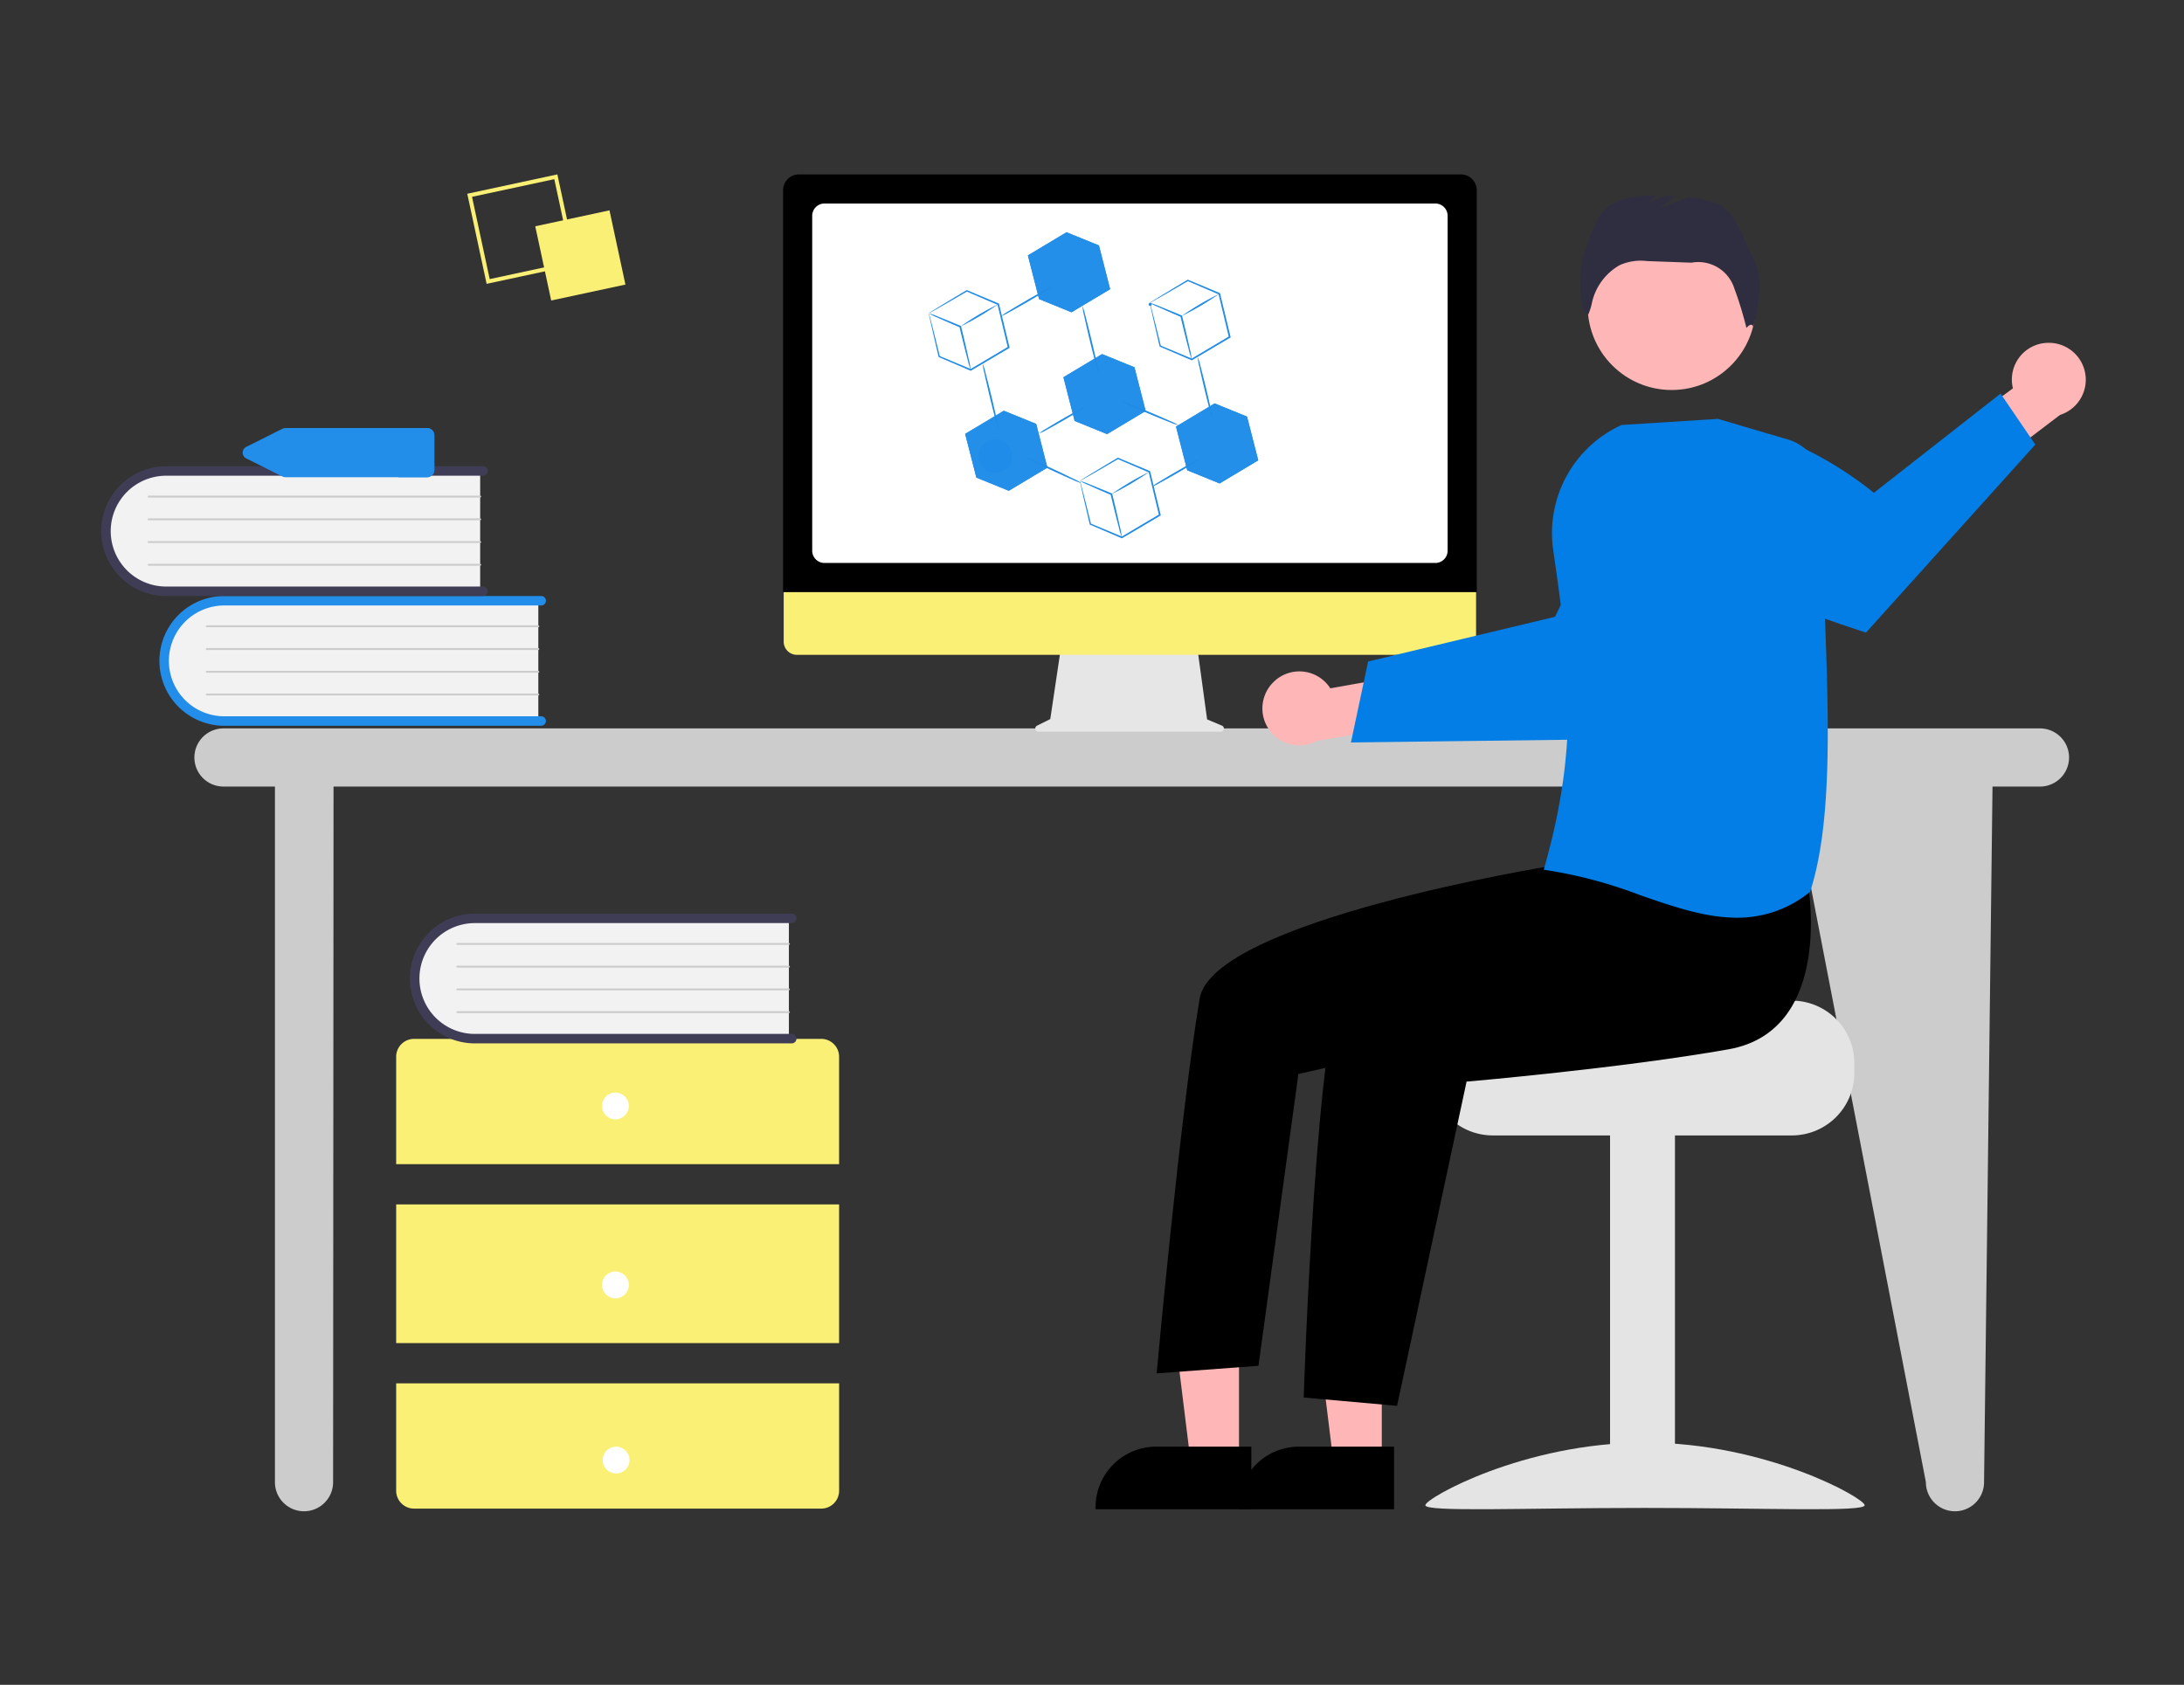 <svg xmlns="http://www.w3.org/2000/svg" width="302" height="233" viewBox="0 0 302 233">
  <rect x="0" y="0" width="302" height="233" fill="#333333" stroke="none"/>
  <g id="Group_1262" data-name="Group 1262" transform="translate(2500 705)">
    <rect id="Rectangle_684" data-name="Rectangle 684" width="302" height="233" transform="translate(-2500 -705)" fill="none"/>
    <g id="Group_1261" data-name="Group 1261" transform="translate(-1234.804 1471.649)">
      <g id="Group_1211" data-name="Group 1211" transform="translate(19.711 -2.18)">
        <g id="Group_1210" data-name="Group 1210" transform="translate(-1389 -2150.35)">
          <path id="Path_2053" data-name="Path 2053" d="M665.142,412.839H413.964a4.021,4.021,0,0,0,0,8.043h7.115v96.2a4.021,4.021,0,0,0,8.043,0l.061-96.2h201.6l18.588,96.2a4.021,4.021,0,1,0,8.043,0l1.17-96.2h6.563a4.021,4.021,0,1,0,0-8.043Z" transform="translate(-278.969 -336.225)" fill="#ccc"/>
          <path id="Path_2054" data-name="Path 2054" d="M452.454,371.843v17.029H409.79a8.52,8.52,0,1,1-.592-17.029q.3-.01.592,0Z" transform="translate(-273.921 -313.148)" fill="#f2f2f2"/>
          <path id="Path_2055" data-name="Path 2055" d="M452.322,388.243a.655.655,0,0,1-.655.655H407.85a8.973,8.973,0,0,1,0-17.946h43.817a.655.655,0,1,1,0,1.31H407.85a7.663,7.663,0,1,0,0,15.326h43.817A.655.655,0,0,1,452.322,388.243Z" transform="translate(-272.74 -312.649)" fill="#238ee9"/>
          <path id="Path_2056" data-name="Path 2056" d="M459.537,380.5H413.689a.131.131,0,0,1,0-.262h45.85a.131.131,0,0,1,0,.262Z" transform="translate(-281.003 -317.877)" fill="#ccc"/>
          <path id="Path_2057" data-name="Path 2057" d="M459.537,387.695H413.689a.131.131,0,0,1,0-.262h45.85a.131.131,0,0,1,0,.262Z" transform="translate(-281.003 -321.925)" fill="#ccc"/>
          <path id="Path_2058" data-name="Path 2058" d="M459.537,394.886H413.689a.131.131,0,1,1,0-.262h45.85a.131.131,0,0,1,0,.262Z" transform="translate(-281.003 -325.972)" fill="#ccc"/>
          <path id="Path_2059" data-name="Path 2059" d="M459.537,402.078H413.689a.131.131,0,1,1,0-.262h45.85a.131.131,0,0,1,0,.262Z" transform="translate(-281.003 -330.02)" fill="#ccc"/>
          <path id="Path_2060" data-name="Path 2060" d="M434.056,330.8v17.029H391.392A8.52,8.52,0,1,1,390.8,330.8q.3-.01.592,0Z" transform="translate(-263.566 -290.048)" fill="#f2f2f2"/>
          <path id="Path_2061" data-name="Path 2061" d="M433.924,347.2a.655.655,0,0,1-.655.655H389.452a8.973,8.973,0,0,1,0-17.946h43.817a.655.655,0,0,1,0,1.31H389.452a7.663,7.663,0,0,0,0,15.326h43.817a.655.655,0,0,1,.655.655Z" transform="translate(-262.385 -289.549)" fill="#3f3d56"/>
          <path id="Path_2062" data-name="Path 2062" d="M441.139,339.462H395.291a.131.131,0,1,1,0-.262h45.85a.131.131,0,0,1,0,.262Z" transform="translate(-270.648 -294.777)" fill="#ccc"/>
          <path id="Path_2063" data-name="Path 2063" d="M441.139,346.654H395.291a.131.131,0,0,1,0-.262h45.85a.131.131,0,0,1,0,.262Z" transform="translate(-270.648 -298.825)" fill="#ccc"/>
          <path id="Path_2064" data-name="Path 2064" d="M441.139,353.845H395.291a.131.131,0,0,1,0-.262h45.85a.131.131,0,0,1,0,.262Z" transform="translate(-270.648 -302.873)" fill="#ccc"/>
          <path id="Path_2065" data-name="Path 2065" d="M441.139,361.037H395.291a.131.131,0,0,1,0-.262h45.85a.131.131,0,0,1,0,.262Z" transform="translate(-270.648 -306.921)" fill="#ccc"/>
          <path id="Path_2066" data-name="Path 2066" d="M535.015,528.38V513.532a2.475,2.475,0,0,0-2.475-2.475h-56.3a2.475,2.475,0,0,0-2.475,2.475V528.38Z" transform="translate(-314.892 -391.507)" fill="#faf076"/>
          <rect id="Rectangle_635" data-name="Rectangle 635" width="61.248" height="19.179" transform="translate(158.875 142.441)" fill="#faf076"/>
          <path id="Path_2067" data-name="Path 2067" d="M473.768,620.029v14.848a2.475,2.475,0,0,0,2.475,2.475h56.3a2.475,2.475,0,0,0,2.475-2.475V620.029Z" transform="translate(-314.893 -452.841)" fill="#faf076"/>
          <circle id="Ellipse_139" data-name="Ellipse 139" cx="1.856" cy="1.856" r="1.856" transform="translate(187.334 126.975)" fill="#fff"/>
          <circle id="Ellipse_140" data-name="Ellipse 140" cx="1.856" cy="1.856" r="1.856" transform="translate(187.334 151.721)" fill="#fff"/>
          <circle id="Ellipse_141" data-name="Ellipse 141" cx="1.856" cy="1.856" r="1.856" transform="translate(187.433 175.944)" fill="#fff"/>
          <path id="Path_2068" data-name="Path 2068" d="M531.706,472.324v17.029H489.042a8.52,8.52,0,1,1-.593-17.029q.3-.01.593,0Z" transform="translate(-318.527 -369.703)" fill="#f2f2f2"/>
          <path id="Path_2069" data-name="Path 2069" d="M531.567,488.723a.655.655,0,0,1-.655.655H487.095a8.973,8.973,0,1,1-.011-17.946h43.828a.655.655,0,0,1,0,1.31H487.095a7.663,7.663,0,0,0,0,15.326h43.817A.655.655,0,0,1,531.567,488.723Z" transform="translate(-317.34 -369.204)" fill="#3f3d56"/>
          <path id="Path_2070" data-name="Path 2070" d="M538.789,480.983H492.941a.131.131,0,1,1,0-.262h45.85a.131.131,0,0,1,0,.262Z" transform="translate(-325.61 -374.432)" fill="#ccc"/>
          <path id="Path_2071" data-name="Path 2071" d="M538.789,488.175H492.941a.131.131,0,1,1,0-.262h45.85a.131.131,0,1,1,0,.262Z" transform="translate(-325.61 -378.48)" fill="#ccc"/>
          <path id="Path_2072" data-name="Path 2072" d="M538.789,495.366H492.941a.131.131,0,1,1,0-.262h45.85a.131.131,0,0,1,0,.262Z" transform="translate(-325.61 -382.527)" fill="#ccc"/>
          <path id="Path_2073" data-name="Path 2073" d="M538.789,502.558H492.941a.131.131,0,1,1,0-.262h45.85a.131.131,0,0,1,0,.262Z" transform="translate(-325.61 -386.575)" fill="#ccc"/>
          <path id="Path_2074" data-name="Path 2074" d="M450.638,317.812H431.2a1.2,1.2,0,0,0-.532.124l-4.906,2.456a.894.894,0,0,0,0,1.646l4.906,2.456a1.2,1.2,0,0,0,.532.124h19.438a1.02,1.02,0,0,0,1.077-.947v-4.912A1.02,1.02,0,0,0,450.638,317.812Z" transform="translate(-287.566 -282.738)" fill="#238ee9"/>
          <path id="Path_2075" data-name="Path 2075" d="M479.458,318.758v4.912a1.02,1.02,0,0,1-1.077.947h-3.873v-6.805h3.873a1.02,1.02,0,0,1,1.077.946Z" transform="translate(-315.309 -282.738)" fill="#238ee9"/>
          <path id="Path_2081" data-name="Path 2081" d="M701.738,397.6l-2.052-.864-1.408-10.289H679.529L678,396.689l-1.836.918a.436.436,0,0,0,.2.826h25.207a.436.436,0,0,0,.169-.838Z" transform="translate(-428.676 -321.368)" fill="#e6e6e6"/>
          <path id="Path_2082" data-name="Path 2082" d="M690.264,370.5h-92.1a1.825,1.825,0,0,1-1.821-1.825V355.691h95.742v12.987a1.825,1.825,0,0,1-1.82,1.825Z" transform="translate(-383.883 -304.059)" fill="#faf076"/>
          <path id="Path_2083" data-name="Path 2083" d="M692.072,295.351H596.15v-55.57a2.2,2.2,0,0,1,2.2-2.2h91.523a2.2,2.2,0,0,1,2.2,2.2Z" transform="translate(-383.775 -237.582)"/>
          <path id="Path_2084" data-name="Path 2084" d="M691.536,296.511H607.072a1.7,1.7,0,0,1-1.7-1.7V248.5a1.7,1.7,0,0,1,1.7-1.7h84.464a1.7,1.7,0,0,1,1.7,1.7v46.312A1.7,1.7,0,0,1,691.536,296.511Z" transform="translate(-388.968 -242.775)" fill="#fff"/>
          <path id="Path_2085" data-name="Path 2085" d="M749.435,396.152a5.078,5.078,0,0,1,7.723.993l11.425-2.031,2.928,6.642L755.336,404.4a5.105,5.105,0,0,1-5.9-8.246Z" transform="translate(-469.113 -326.074)" fill="#ffb6b6"/>
          <path id="Path_2086" data-name="Path 2086" d="M775.776,373.871l11.911-.148,1.508-.02,24.232-.305s6.581-6.278,12.311-12.742l-.8-5.809a23.734,23.734,0,0,0-7.958-14.695c-8.207,5.484-12.966,16.338-12.966,16.338l-15.025,3.594-1.5.359-9.336,2.231Z" transform="translate(-484.877 -295.313)" fill="#037ee6"/>
          <path id="Path_2087" data-name="Path 2087" d="M850.881,498.962H828.649c0,.953-24.3,1.726-24.3,1.726a8.878,8.878,0,0,0-1.456,1.381,8.567,8.567,0,0,0-2,5.522v1.381a8.632,8.632,0,0,0,8.629,8.629h41.366a8.636,8.636,0,0,0,8.629-8.629v-1.381A8.641,8.641,0,0,0,850.881,498.962Z" transform="translate(-499.011 -384.699)" fill="#e4e4e4"/>
          <rect id="Rectangle_636" data-name="Rectangle 636" width="8.974" height="51.798" transform="translate(326.729 132.558)" fill="#e4e4e4"/>
          <path id="Path_2088" data-name="Path 2088" d="M799.312,647.433c0,.97,13.6.375,30.373.375s30.373.595,30.373-.375-13.6-8.659-30.373-8.659S799.312,646.463,799.312,647.433Z" transform="translate(-498.124 -463.392)" fill="#e4e4e4"/>
          <path id="Path_2089" data-name="Path 2089" d="M662.5,374.292h-6.679l-3.177-25.761H662.5Z" transform="translate(-367.336 -196.17)" fill="#ffb6b6"/>
          <path id="Path_2090" data-name="Path 2090" d="M761.692,648.708H740.157v-.272a8.382,8.382,0,0,1,8.382-8.382h13.154Z" transform="translate(-464.829 -464.112)"/>
          <path id="Path_2091" data-name="Path 2091" d="M617.341,374.292h-6.679l-3.177-25.761h9.857Z" transform="translate(-341.921 -196.17)" fill="#ffb6b6"/>
          <path id="Path_2092" data-name="Path 2092" d="M716.537,648.708H695v-.272a8.382,8.382,0,0,1,8.382-8.382h13.154Z" transform="translate(-439.413 -464.112)"/>
          <circle id="Ellipse_142" data-name="Ellipse 142" cx="11.613" cy="11.613" r="11.613" transform="translate(323.635 6.589)" fill="#ffb6b6"/>
          <path id="Path_2093" data-name="Path 2093" d="M830.508,456.481s3.9,20.6-10.929,23.227-36.225,4.468-36.225,4.468l-9.61,44.837-12.911-1.153s1.717-53.974,5.94-58.2S797.684,452.8,797.684,452.8Z" transform="translate(-476.466 -358.715)"/>
          <path id="Path_2094" data-name="Path 2094" d="M775.374,441.471l-6.484,6.5s-46.817,7.541-48.623,18.354c-2.727,16.325-5.947,51.825-5.947,51.825L728.4,517.1l5.52-40.354,22.521-5.123,25.623-13.964Z" transform="translate(-450.287 -352.34)"/>
          <path id="Path_2095" data-name="Path 2095" d="M872.1,252.589c-1.146-2.163-2.6-6.473-4.917-7.273a18.4,18.4,0,0,0-3.96-.844l-3.933,1.513,2.14-1.665q-.625-.037-1.249-.061l-2.654,1.021,1.358-1.056c-2.474-.025-5.027.232-6.944,1.738-1.634,1.284-3.253,6.147-3.515,8.209a15.7,15.7,0,0,0,.289,5.915l.672.639a8.244,8.244,0,0,0,.527-1.678,7.948,7.948,0,0,1,3.8-5.161l.037-.021a7.131,7.131,0,0,1,3.787-.559l6.138.221a5.226,5.226,0,0,1,5.905,3.516,51.722,51.722,0,0,1,1.69,5.51s.633-.822.936-.21a21.155,21.155,0,0,0,.881-4.911A9.62,9.62,0,0,0,872.1,252.589Z" transform="translate(-525.683 -241.32)" fill="#2f2e41"/>
          <path id="Path_2096" data-name="Path 2096" d="M977.754,290.866a5.078,5.078,0,0,0-4.6,6.285l-9.338,6.888,2.8,6.7,13.051-9.913a5.105,5.105,0,0,0-1.919-9.957Z" transform="translate(-590.717 -267.565)" fill="#ffb6b6"/>
          <path id="Path_2097" data-name="Path 2097" d="M930.04,313.977l-23.41,26s-11.2-3.584-19.853-7.469l-3.89-11.947a23.757,23.757,0,0,1-1.137-8.6c12-3.194,25.963,8.69,25.963,8.69l17.523-13.726Z" transform="translate(-544.506 -276.613)" fill="#037ee6"/>
          <path id="Path_2098" data-name="Path 2098" d="M850.108,380.8a63.381,63.381,0,0,0-13.154-3.495l-.2-.024.055-.194c4.822-16.931,3.619-27.762,1.255-44.031a16.433,16.433,0,0,1,9.42-17.268l.029-.013,13.3-.845.03,0,9.676,2.846a6.637,6.637,0,0,1,4.751,6.483c-.1,5.351.118,11.324.353,17.648.528,14.188,1.074,28.859-2.024,38.378l-.016.05-.041.032a15.781,15.781,0,0,1-10.09,3.544C859.113,383.915,854.681,382.384,850.108,380.8Z" transform="translate(-519.198 -281.119)" fill="#037ee6"/>
        </g>
        <g id="Group_1203" data-name="Group 1203" transform="translate(-1462.7 -2288.084)">
          <g id="Group_1172" data-name="Group 1172" transform="translate(327.127 176.905)">
            <path id="Path_1915" data-name="Path 1915" d="M442.147,351.631a2.552,2.552,0,0,1,.354-.241c.236-.15.587-.367,1.038-.643.9-.552,2.208-1.34,3.812-2.3l.039-.024.043.018,4.359,1.826.052.022.013.055,1.447,5.979h0l.021.086-.076.045-5.252,3.1-.049.029-.052-.022L443.55,357.7l-.043-.019-.011-.045c-.431-1.84-.778-3.339-1.011-4.379-.117-.52-.206-.925-.263-1.2a2.581,2.581,0,0,1-.074-.424,2.6,2.6,0,0,1,.127.411c.074.272.179.673.311,1.189.265,1.032.638,2.525,1.09,4.359l-.053-.063,4.363,1.827-.1.007,5.244-3.111-.056.131h0l-1.431-5.983.065.077-4.343-1.863.083-.006c-1.615.942-2.935,1.706-3.854,2.231-.459.262-.818.465-1.063.6A2.566,2.566,0,0,1,442.147,351.631Z" transform="translate(-442.146 -348.424)" fill="#208be5"/>
            <path id="Path_1916" data-name="Path 1916" d="M447.95,377.091a10.467,10.467,0,0,1-.456-1.529c-.252-.952-.584-2.271-.936-3.731l-.166-.694.069.082c-1.228-.525-2.31-1-3.082-1.35a8.319,8.319,0,0,1-1.222-.6,8.285,8.285,0,0,1,1.284.458c.789.311,1.882.759,3.113,1.277l.055.023.014.059.168.694c.352,1.46.658,2.785.868,3.747A10.48,10.48,0,0,1,447.95,377.091Z" transform="translate(-442.154 -366.056)" fill="#208be5"/>
            <path id="Path_1917" data-name="Path 1917" d="M470.447,364.173a38.762,38.762,0,0,1,5.252-3.1,38.783,38.783,0,0,1-5.252,3.1Z" transform="translate(-466.094 -359.121)" fill="#208be5"/>
          </g>
          <g id="Group_1179" data-name="Group 1179" transform="translate(319.927 145.734)" opacity="0.87">
            <g id="Group_1177" data-name="Group 1177" transform="translate(0 0)">
              <g id="Group_1176" data-name="Group 1176" style="isolation: isolate">
                <g id="Group_1173" data-name="Group 1173" transform="translate(4.482 1.824)">
                  <path id="Path_1918" data-name="Path 1918" d="M429.816,157.594l1.549,6.045-5.342,3.2-1.549-6.045Z" transform="translate(-424.473 -157.594)" fill="#037ee6"/>
                </g>
                <g id="Group_1174" data-name="Group 1174" transform="translate(0 3.199)">
                  <path id="Path_1919" data-name="Path 1919" d="M401.363,174.407l-4.482-1.824-1.549-6.045,4.482,1.824Z" transform="translate(-395.332 -166.537)" fill="#037ee6"/>
                </g>
                <g id="Group_1175" data-name="Group 1175">
                  <path id="Path_1920" data-name="Path 1920" d="M399.813,150.757l-4.482-1.824,5.342-3.2,4.482,1.824Z" transform="translate(-395.332 -145.734)" fill="#037ee6"/>
                </g>
              </g>
            </g>
            <g id="Group_1178" data-name="Group 1178" transform="translate(0 0)">
              <path id="Path_1921" data-name="Path 1921" d="M405.156,147.558l-4.482-1.824-5.342,3.2,1.549,6.045,4.486,1.824,5.338-3.2Z" transform="translate(-395.332 -145.734)" fill="#037ee6"/>
            </g>
          </g>
          <path id="Path_1922" data-name="Path 1922" d="M378.553,194.121a6.1,6.1,0,0,1-1.007.681c-.637.394-1.526.924-2.515,1.5s-1.891,1.079-2.551,1.435a6.107,6.107,0,0,1-1.092.534,6.087,6.087,0,0,1,1.006-.681c.637-.394,1.526-.924,2.515-1.5s1.891-1.079,2.55-1.435A6.084,6.084,0,0,1,378.553,194.121Z" transform="translate(-55.143 -40.944)" fill="#208be5"/>
          <circle id="Ellipse_128" data-name="Ellipse 128" cx="2.318" cy="2.318" r="2.318" transform="translate(313.111 174.362)" fill="#cdd7fa" opacity="0.61"/>
          <g id="Group_1186" data-name="Group 1186" transform="translate(311.253 170.418)" opacity="0.87">
            <g id="Group_1184" data-name="Group 1184" transform="translate(0)">
              <g id="Group_1183" data-name="Group 1183" style="isolation: isolate">
                <g id="Group_1180" data-name="Group 1180" transform="translate(4.482 1.824)">
                  <path id="Path_1923" data-name="Path 1923" d="M373.408,318.1l1.549,6.045-5.342,3.2-1.549-6.045Z" transform="translate(-368.066 -318.099)" fill="#037ee6"/>
                </g>
                <g id="Group_1181" data-name="Group 1181" transform="translate(0 3.199)">
                  <path id="Path_1924" data-name="Path 1924" d="M344.954,334.912l-4.482-1.824-1.549-6.045,4.482,1.824Z" transform="translate(-338.923 -327.042)" fill="#037ee6"/>
                </g>
                <g id="Group_1182" data-name="Group 1182">
                  <path id="Path_1925" data-name="Path 1925" d="M343.405,311.263l-4.482-1.824,5.342-3.2,4.482,1.824Z" transform="translate(-338.923 -306.24)" fill="#037ee6"/>
                </g>
              </g>
            </g>
            <g id="Group_1185" data-name="Group 1185" transform="translate(0)">
              <path id="Path_1926" data-name="Path 1926" d="M348.748,308.063l-4.482-1.824-5.342,3.2,1.549,6.045,4.486,1.824,5.338-3.2Z" transform="translate(-338.923 -306.24)" fill="#037ee6"/>
            </g>
          </g>
          <g id="Group_1193" data-name="Group 1193" transform="translate(340.407 169.404)" opacity="0.87">
            <g id="Group_1191" data-name="Group 1191" transform="translate(0 0)">
              <g id="Group_1190" data-name="Group 1190" style="isolation: isolate">
                <g id="Group_1187" data-name="Group 1187" transform="translate(4.482 1.824)">
                  <path id="Path_1927" data-name="Path 1927" d="M562.986,311.505l1.549,6.045-5.342,3.2-1.549-6.045Z" transform="translate(-557.643 -311.505)" fill="#037ee6"/>
                </g>
                <g id="Group_1188" data-name="Group 1188" transform="translate(0 3.199)">
                  <path id="Path_1928" data-name="Path 1928" d="M534.532,328.318l-4.482-1.824-1.549-6.045,4.482,1.824Z" transform="translate(-528.502 -320.449)" fill="#037ee6"/>
                </g>
                <g id="Group_1189" data-name="Group 1189">
                  <path id="Path_1929" data-name="Path 1929" d="M532.983,304.669l-4.482-1.824,5.342-3.2,4.482,1.824Z" transform="translate(-528.502 -299.646)" fill="#037ee6"/>
                </g>
              </g>
            </g>
            <g id="Group_1192" data-name="Group 1192" transform="translate(0 0)">
              <path id="Path_1930" data-name="Path 1930" d="M538.326,301.47l-4.482-1.824-5.342,3.2,1.549,6.045,4.486,1.824,5.338-3.2Z" transform="translate(-528.502 -299.646)" fill="#037ee6"/>
            </g>
          </g>
          <g id="Group_1200" data-name="Group 1200" transform="translate(324.84 162.58)" opacity="0.87">
            <g id="Group_1198" data-name="Group 1198" transform="translate(0 0)">
              <g id="Group_1197" data-name="Group 1197" style="isolation: isolate">
                <g id="Group_1194" data-name="Group 1194" transform="translate(4.482 1.824)">
                  <path id="Path_1931" data-name="Path 1931" d="M461.756,267.133l1.549,6.045-5.342,3.2-1.549-6.045Z" transform="translate(-456.414 -267.133)" fill="#037ee6"/>
                </g>
                <g id="Group_1195" data-name="Group 1195" transform="translate(0 3.199)">
                  <path id="Path_1932" data-name="Path 1932" d="M433.3,283.946l-4.482-1.824-1.549-6.045,4.482,1.824Z" transform="translate(-427.272 -276.076)" fill="#037ee6"/>
                </g>
                <g id="Group_1196" data-name="Group 1196">
                  <path id="Path_1933" data-name="Path 1933" d="M431.754,260.3l-4.482-1.824,5.342-3.2L437.1,257.1Z" transform="translate(-427.272 -255.273)" fill="#037ee6"/>
                </g>
              </g>
            </g>
            <g id="Group_1199" data-name="Group 1199" transform="translate(0 0)">
              <path id="Path_1934" data-name="Path 1934" d="M437.1,257.1l-4.482-1.824-5.342,3.2,1.549,6.045,4.486,1.824,5.338-3.2Z" transform="translate(-427.272 -255.273)" fill="#037ee6"/>
            </g>
          </g>
          <path id="Path_1935" data-name="Path 1935" d="M411.936,302.7a4.819,4.819,0,0,1-.888.612c-.564.351-1.351.822-2.227,1.329s-1.678.955-2.263,1.269a4.819,4.819,0,0,1-.973.465,4.811,4.811,0,0,1,.887-.612c.564-.351,1.351-.822,2.228-1.33s1.677-.955,2.263-1.269A4.812,4.812,0,0,1,411.936,302.7Z" transform="translate(-84.081 -132.826)" fill="#208be5"/>
          <path id="Path_1936" data-name="Path 1936" d="M513.647,349.608a5.188,5.188,0,0,1-.924.633c-.586.364-1.4.853-2.315,1.38s-1.742.993-2.35,1.319a5.188,5.188,0,0,1-1.009.486,5.178,5.178,0,0,1,.923-.633c.586-.364,1.4-.853,2.315-1.38s1.742-.993,2.35-1.319A5.189,5.189,0,0,1,513.647,349.608Z" transform="translate(-169.941 -172.518)" fill="#208be5"/>
          <path id="Path_1937" data-name="Path 1937" d="M446.58,221.388a8.484,8.484,0,0,1-.418-1.375c-.228-.856-.528-2.044-.844-3.358s-.589-2.509-.775-3.375a8.491,8.491,0,0,1-.253-1.414,8.522,8.522,0,0,1,.418,1.375c.228.856.527,2.044.844,3.359s.589,2.508.775,3.375A8.525,8.525,0,0,1,446.58,221.388Z" transform="translate(-116.828 -55.961)" fill="#208be5"/>
          <path id="Path_1938" data-name="Path 1938" d="M356.857,273.026a7.975,7.975,0,0,1-.407-1.331c-.222-.829-.512-1.979-.818-3.252s-.57-2.43-.75-3.269a8.012,8.012,0,0,1-.242-1.37,7.963,7.963,0,0,1,.407,1.331c.222.83.512,1.979.818,3.253s.57,2.429.75,3.269A7.99,7.99,0,0,1,356.857,273.026Z" transform="translate(-40.964 -99.912)" fill="#208be5"/>
          <path id="Path_1939" data-name="Path 1939" d="M550.051,266.718a7.162,7.162,0,0,1-.39-1.26c-.211-.785-.487-1.874-.777-3.08s-.54-2.3-.709-3.1a7.162,7.162,0,0,1-.225-1.3,7.165,7.165,0,0,1,.39,1.259c.211.785.487,1.874.777,3.081s.54,2.3.708,3.1A7.174,7.174,0,0,1,550.051,266.718Z" transform="translate(-204.546 -94.985)" fill="#208be5"/>
          <path id="Path_1940" data-name="Path 1940" d="M399.91,351.034a6.772,6.772,0,0,1-1.194-.463c-.725-.314-1.719-.762-2.811-1.27s-2.075-.981-2.782-1.334A6.761,6.761,0,0,1,392,347.35a6.778,6.778,0,0,1,1.194.462c.725.314,1.719.762,2.812,1.271s2.075.981,2.782,1.334A6.769,6.769,0,0,1,399.91,351.034Z" transform="translate(-72.585 -170.607)" fill="#208be5"/>
          <path id="Path_1941" data-name="Path 1941" d="M486.916,300.8a6.608,6.608,0,0,1-1.2-.41c-.727-.282-1.725-.686-2.822-1.147s-2.085-.89-2.8-1.212a6.608,6.608,0,0,1-1.13-.567,6.586,6.586,0,0,1,1.2.41c.727.282,1.725.686,2.822,1.147s2.084.89,2.795,1.212A6.593,6.593,0,0,1,486.916,300.8Z" transform="translate(-146.182 -128.393)" fill="#208be5"/>
          <g id="Group_1201" data-name="Group 1201" transform="translate(306.224 153.732)">
            <path id="Path_1950" data-name="Path 1950" d="M306.226,200.944a2.562,2.562,0,0,1,.354-.241c.236-.15.587-.367,1.038-.643.9-.552,2.208-1.34,3.812-2.3l.04-.024.043.018,4.359,1.826.052.022.013.055,1.447,5.979h0l.021.086-.076.045-5.252,3.1-.049.029-.052-.022-4.347-1.863-.043-.018-.01-.045c-.431-1.84-.778-3.339-1.012-4.378-.117-.52-.206-.925-.263-1.2a2.6,2.6,0,0,1-.074-.424,2.549,2.549,0,0,1,.127.411c.074.272.179.673.312,1.189.264,1.032.638,2.525,1.09,4.36l-.054-.063,4.363,1.827-.1.007,5.244-3.112-.055.132h0l-1.431-5.983.065.077-4.343-1.863.083-.005c-1.615.942-2.935,1.706-3.854,2.231-.459.262-.818.465-1.063.6A2.589,2.589,0,0,1,306.226,200.944Z" transform="translate(-306.224 -197.737)" fill="#208be5"/>
            <path id="Path_1951" data-name="Path 1951" d="M312.028,226.4a10.515,10.515,0,0,1-.456-1.529c-.252-.952-.584-2.271-.936-3.731l-.167-.694.069.082c-1.228-.525-2.31-1-3.082-1.35a8.321,8.321,0,0,1-1.222-.6,8.262,8.262,0,0,1,1.284.458c.789.311,1.882.759,3.113,1.277l.055.023.014.059.169.694c.352,1.46.658,2.785.867,3.747A10.471,10.471,0,0,1,312.028,226.4Z" transform="translate(-306.232 -215.369)" fill="#208be5"/>
            <path id="Path_1952" data-name="Path 1952" d="M334.525,213.486a38.807,38.807,0,0,1,5.252-3.1,38.76,38.76,0,0,1-5.252,3.1Z" transform="translate(-330.172 -208.434)" fill="#208be5"/>
          </g>
          <g id="Group_1202" data-name="Group 1202" transform="translate(336.793 152.288)">
            <path id="Path_1953" data-name="Path 1953" d="M505,191.555a2.582,2.582,0,0,1,.354-.241c.236-.15.587-.367,1.038-.643.9-.552,2.208-1.34,3.812-2.3l.039-.024.043.018,4.359,1.826.052.022.013.055,1.446,5.979h0l.021.086-.076.045-5.252,3.1-.049.029-.052-.022-4.347-1.863-.043-.018-.01-.045c-.431-1.84-.778-3.339-1.011-4.378-.117-.52-.206-.925-.263-1.2a.216.216,0,1,1,.052-.013c.074.272.179.673.311,1.189.264,1.033.637,2.525,1.09,4.36l-.054-.063,4.363,1.827-.1.007,5.244-3.112-.056.131h0l-1.43-5.983.065.077-4.344-1.863.083-.006c-1.615.942-2.935,1.706-3.853,2.231-.459.262-.818.465-1.063.6A2.559,2.559,0,0,1,505,191.555Z" transform="translate(-505 -188.348)" fill="#208be5"/>
            <path id="Path_1954" data-name="Path 1954" d="M510.8,217.014a10.474,10.474,0,0,1-.456-1.529c-.252-.952-.584-2.271-.936-3.731l-.166-.694.069.082c-1.228-.525-2.31-1-3.082-1.35a8.288,8.288,0,0,1-1.222-.6,8.3,8.3,0,0,1,1.284.458c.789.311,1.882.759,3.113,1.277l.055.023.014.058.168.694c.352,1.46.658,2.785.868,3.747A10.458,10.458,0,0,1,510.8,217.014Z" transform="translate(-505.008 -205.98)" fill="#208be5"/>
            <path id="Path_1955" data-name="Path 1955" d="M533.3,204.1a38.8,38.8,0,0,1,5.252-3.1,38.777,38.777,0,0,1-5.252,3.1Z" transform="translate(-528.947 -199.045)" fill="#208be5"/>
          </g>
        </g>
      </g>
      <g id="Group_1217" data-name="Group 1217" transform="translate(-1200.584 -2152.531)">
        <rect id="Rectangle_301" data-name="Rectangle 301" width="10.495" height="10.495" transform="matrix(0.978, -0.21, 0.21, 0.978, 9.402, 7.175)" fill="#faf076"/>
        <path id="Path_1282" data-name="Path 1282" d="M232.083,276.51l2.677,12.46-12.46,2.677-2.677-12.46Zm2.019,12.034-2.444-11.376-11.376,2.444,2.444,11.376Z" transform="translate(-219.623 -276.51)" fill="#faf076"/>
      </g>
    </g>
  </g>
</svg>
